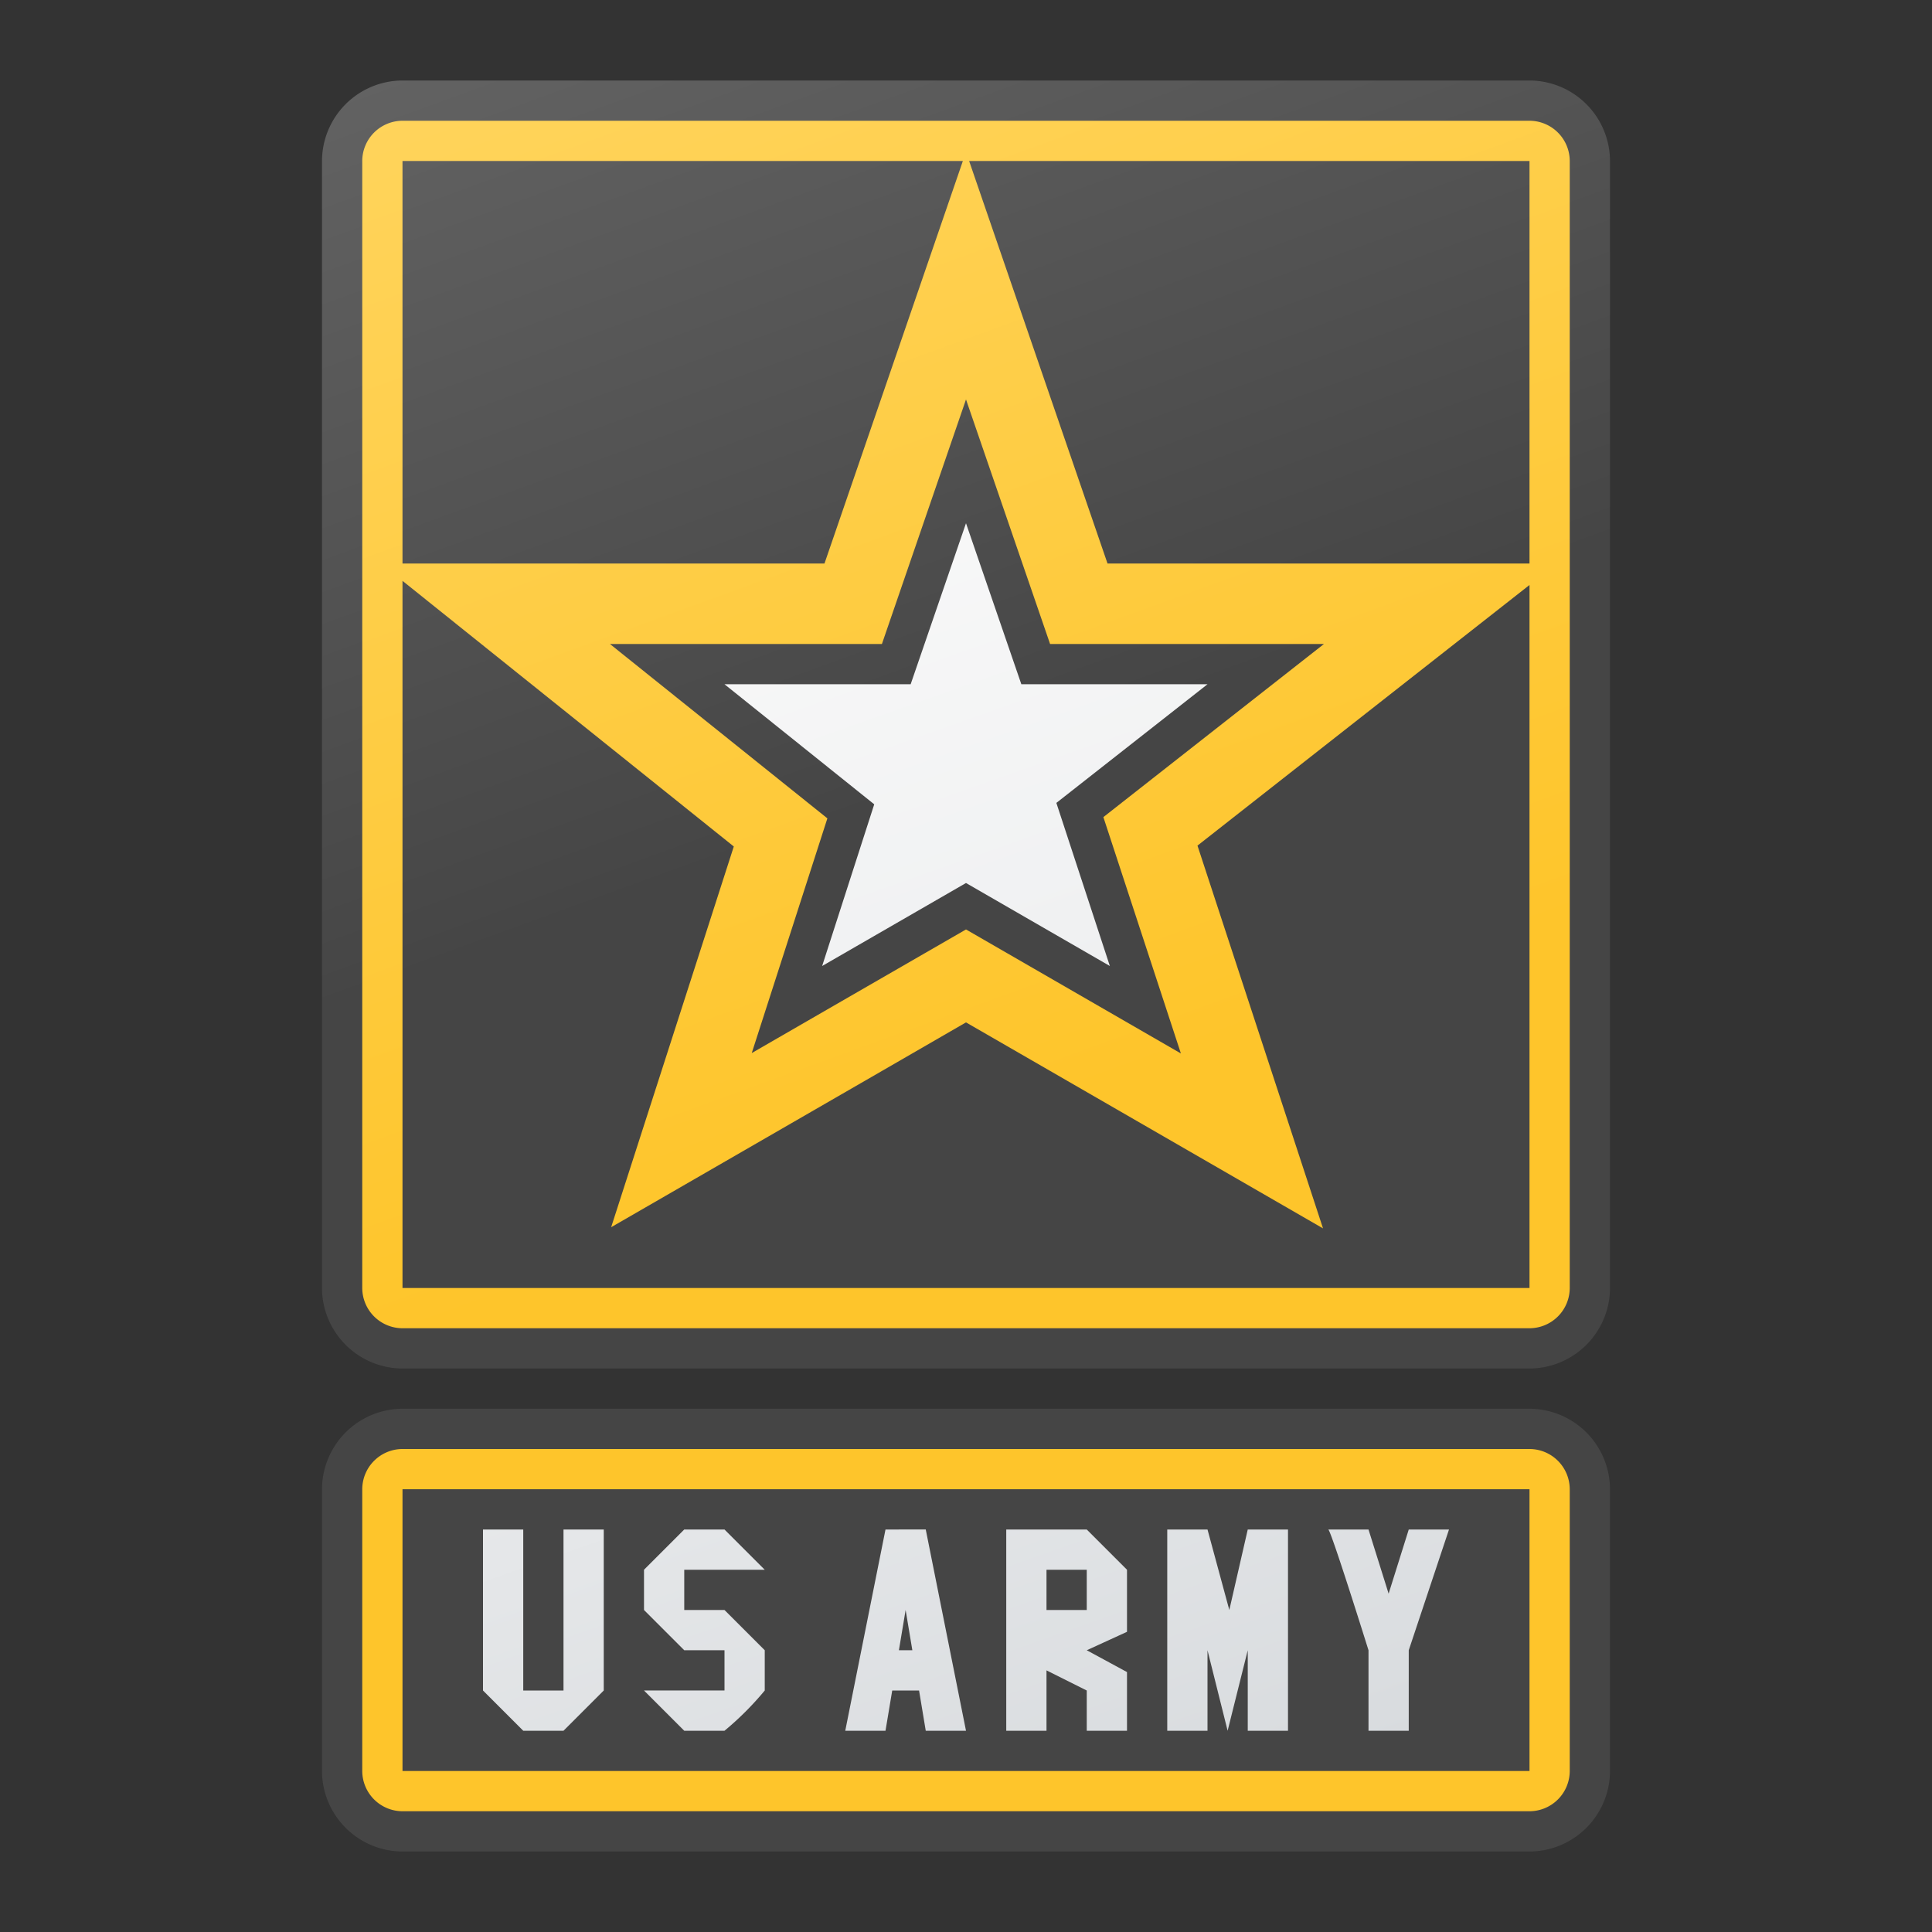 <svg xmlns="http://www.w3.org/2000/svg" data-name="Слой 1" viewBox="0 0 48 48"><rect x="0" y="0" width="48" height="48" fill="#333333" stroke="none"/><defs><linearGradient id="RRf0B_gquRk_ZMXGEZDlUa" x1="14.146" x2="22.442" y1="-3.074" y2="19.721" data-name="Безымянный градиент 33" gradientUnits="userSpaceOnUse"><stop offset="0" stop-color="#6d6d6d"/><stop offset=".126" stop-color="#626262"/><stop offset=".987" stop-color="#464646"/><stop offset=".998" stop-color="#454545"/></linearGradient><linearGradient id="RRf0B_gquRk_ZMXGEZDlUb" x1="12.643" x2="25.347" y1="-7.202" y2="27.7" data-name="Безымянный градиент 129" gradientUnits="userSpaceOnUse"><stop offset="0" stop-color="#ffd869"/><stop offset="1" stop-color="#fec52b"/></linearGradient><linearGradient id="RRf0B_gquRk_ZMXGEZDlUc" x1="15.236" x2="31.964" y1="13.219" y2="60.469" data-name="Новый образец градиентной зал 5" gradientUnits="userSpaceOnUse"><stop offset="0" stop-color="#f9f9f9"/><stop offset=".26" stop-color="#f0f1f2"/><stop offset=".678" stop-color="#d9dcdf"/><stop offset="1" stop-color="#c2c8cc"/></linearGradient></defs><path fill="url(#RRf0B_gquRk_ZMXGEZDlUa)" d="M38,34H10a2.006,2.006,0,0,1-2-2V4a2.006,2.006,0,0,1,2-2H38a2.006,2.006,0,0,1,2,2V32A2.006,2.006,0,0,1,38,34Zm0,12H10a2.006,2.006,0,0,1-2-2V37a2.006,2.006,0,0,1,2-2H38a2.006,2.006,0,0,1,2,2v7A2.006,2.006,0,0,1,38,46Z"/><path fill="url(#RRf0B_gquRk_ZMXGEZDlUb)" d="M38,3H10A1.003,1.003,0,0,0,9,4V32a1.003,1.003,0,0,0,1,1H38a1.003,1.003,0,0,0,1-1V4A1.003,1.003,0,0,0,38,3ZM28.524,23.688l.815,2.485-2.265-1.307L24,23.092l-3.076,1.774-2.247,1.297.796-2.47,1.083-3.361L17.374,17.78,15.154,16h6.757l1.143-3.325L24,9.924l.946,2.751L26.089,16h6.804l-2.276,1.786L27.413,20.301ZM10,4H23.922L21.163,12.025,20.484,14H10ZM38,32H10V14.431l6.124,4.91,2.107,1.69-.66,2.05L15.184,30.49l6.741-3.89L24,25.401l2.075,1.197,6.795,3.921-2.445-7.455-.674-2.055,2.102-1.65L38,14.534Zm0-18H27.516l-.679-1.975L24.078,4H38Zm0,22H10a1.003,1.003,0,0,0-1,1v7a1.003,1.003,0,0,0,1,1H38a1.003,1.003,0,0,0,1-1V37A1.003,1.003,0,0,0,38,36Zm0,8H10V37H38Z"/><path fill="url(#RRf0B_gquRk_ZMXGEZDlUc)" d="M26.245,19.948,30,17H25.375L24,13l-1.375,4H18l3.72,2.983L20.426,24,24,21.938,27.574,24ZM25,38v5h1V41.5l1,.5v1h1V41.542L27,41l1-.458V39l-1-1Zm2,2H26V39h1Zm-9-1h1l-1-1H17l-1,1v1l1,1h1v1H16l1,1h1a7.543,7.543,0,0,0,1-1V41l-1-1H17V39Zm-4,3H13V38H12v4l1,1h1l1-1V38H14Zm21-4-.5,1.594L34,38H33c.063,0,1,3,1,3v2h1V41l1-3ZM22,38l-1,5h1l.167-1h.667L23,43h1l-1-5Zm.333,3,.167-1,.167,1Zm8.209-1L30,38H29v5h1V41l.5,2,.5-2v2h1V38H31Z"/></svg>
